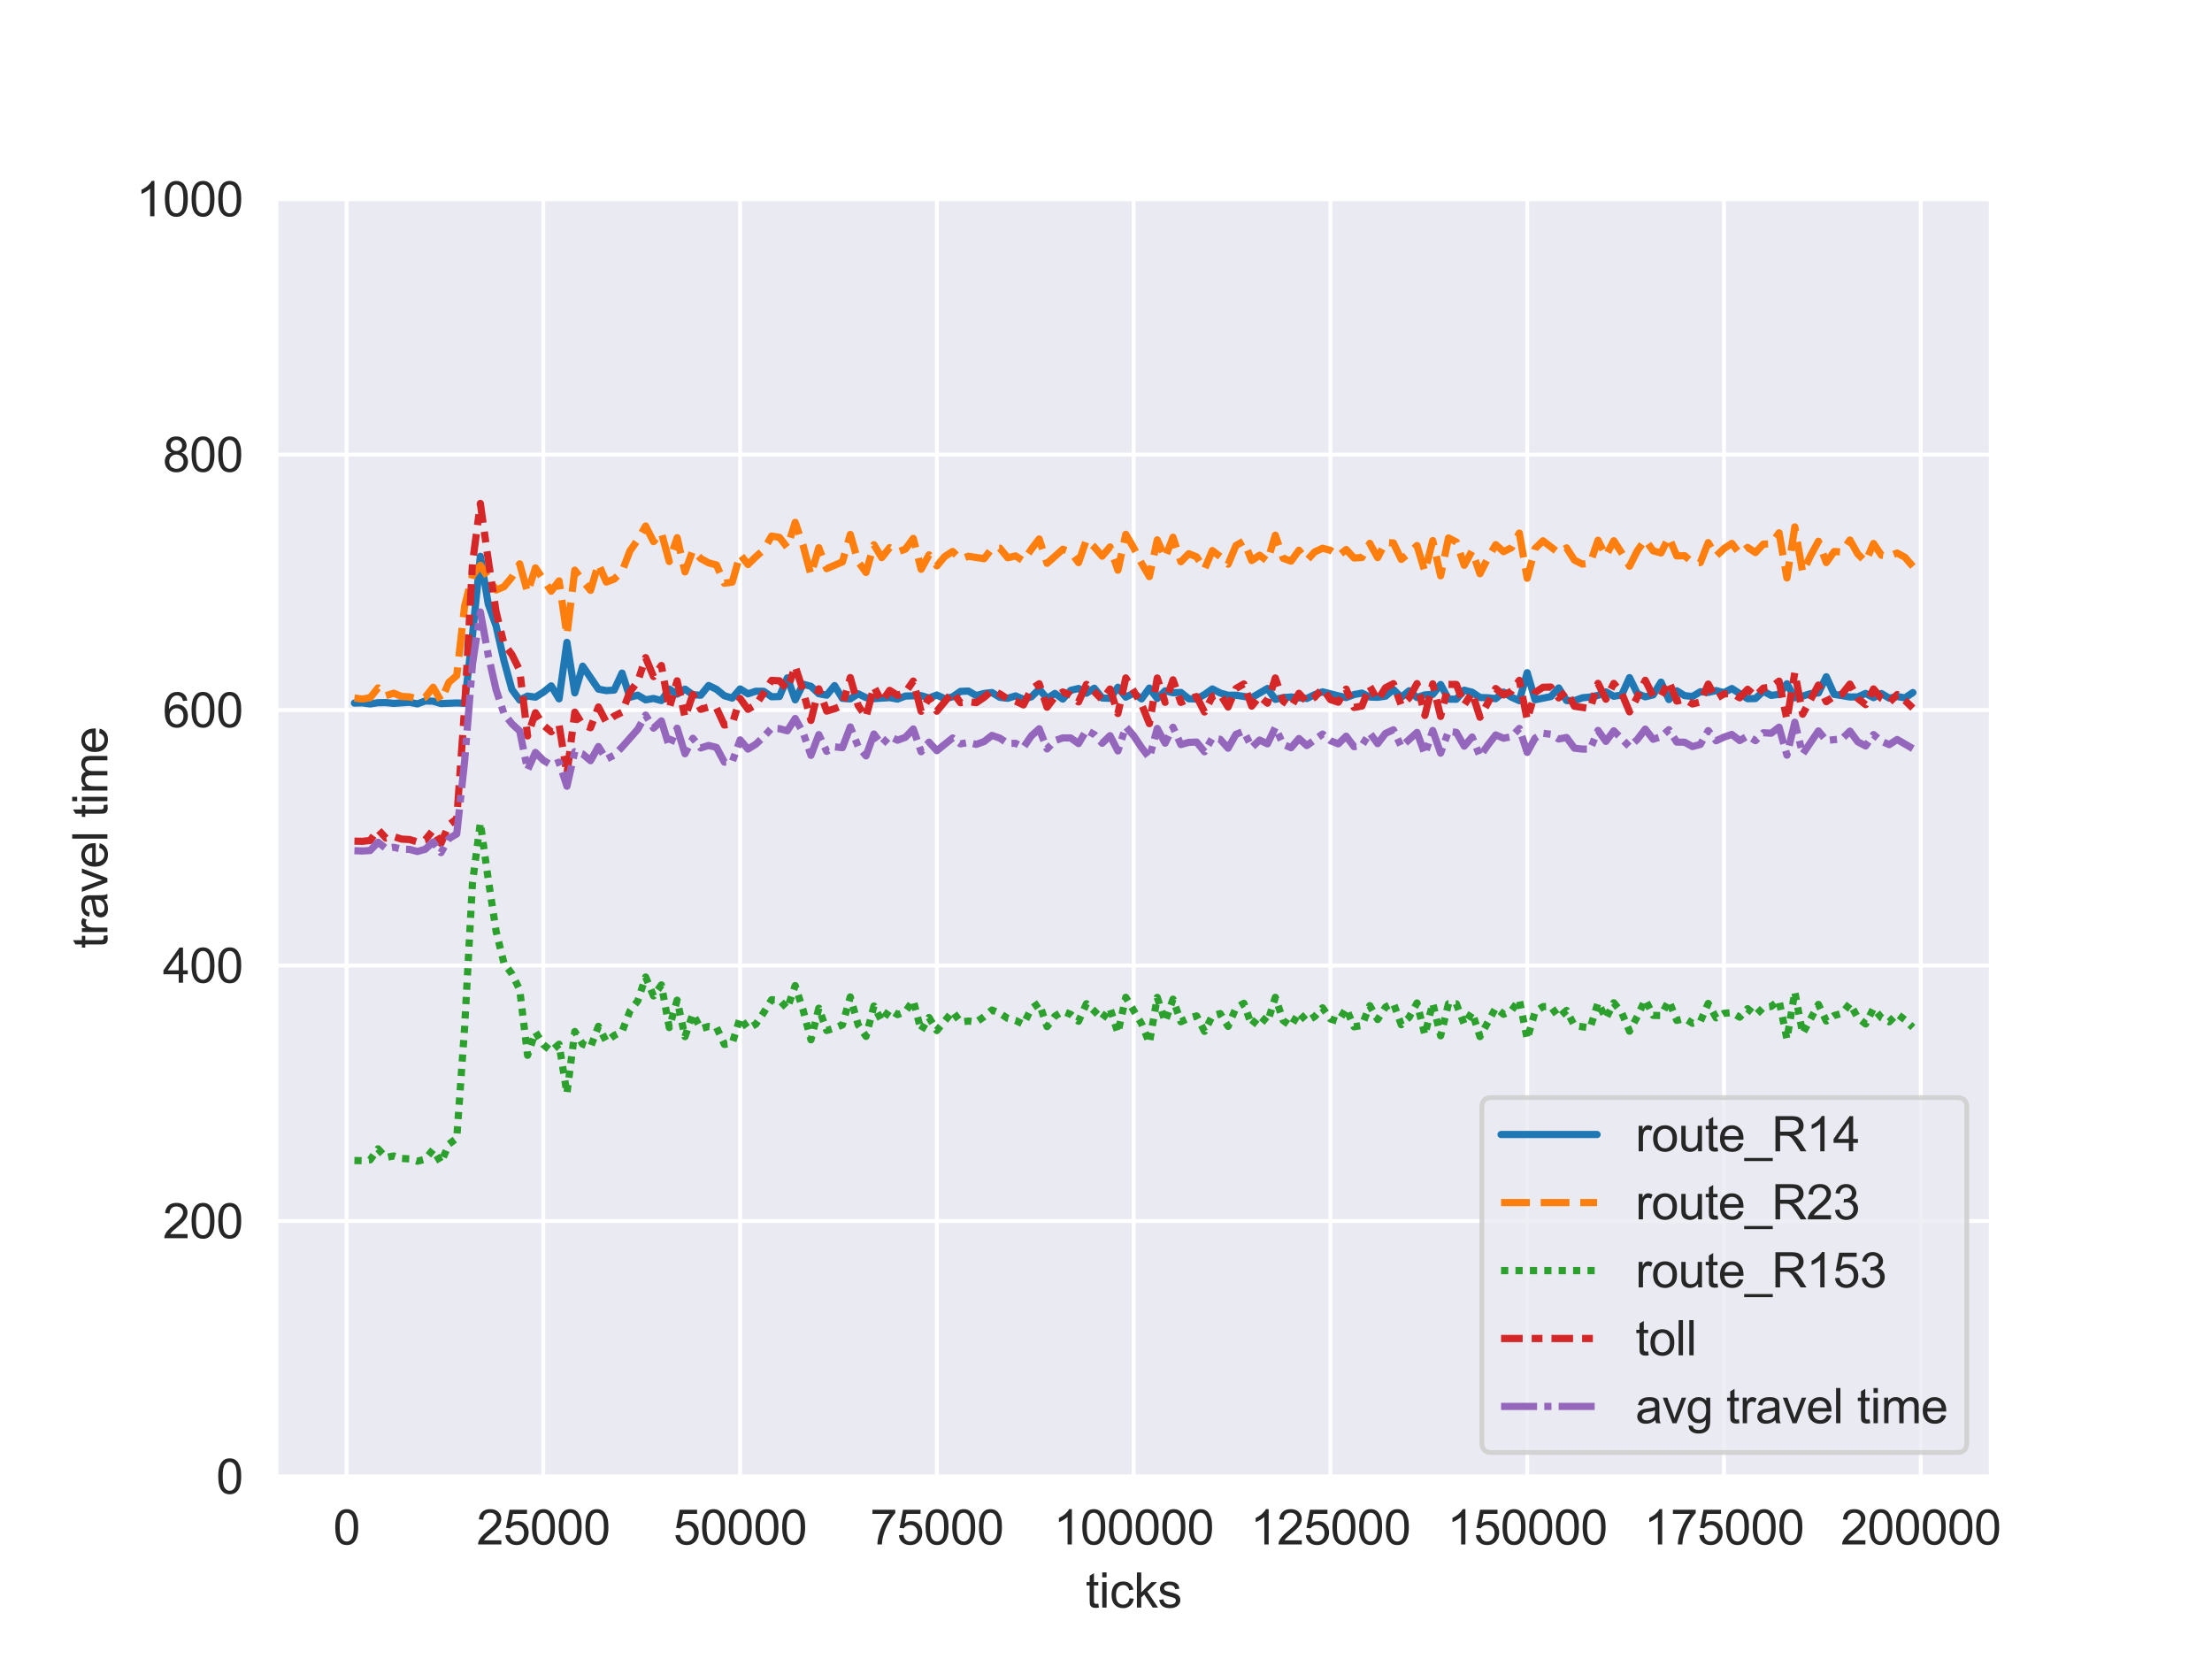 <?xml version="1.0" encoding="utf-8" standalone="no"?>
<!DOCTYPE svg PUBLIC "-//W3C//DTD SVG 1.1//EN"
  "http://www.w3.org/Graphics/SVG/1.1/DTD/svg11.dtd">
<svg xmlns:xlink="http://www.w3.org/1999/xlink" width="460.8pt" height="345.6pt" viewBox="0 0 460.8 345.6" xmlns="http://www.w3.org/2000/svg" version="1.1">
 <defs>
  <style type="text/css">*{stroke-linejoin: round; stroke-linecap: butt}</style>
 </defs>
 <g id="figure_1">
  <g id="patch_1">
   <path d="M 0 345.6 
L 460.8 345.6 
L 460.8 0 
L 0 0 
z
" style="fill: #ffffff"/>
  </g>
  <g id="axes_1">
   <g id="patch_2">
    <path d="M 57.6 307.584 
L 414.72 307.584 
L 414.72 41.472 
L 57.6 41.472 
z
" style="fill: #eaeaf2"/>
   </g>
   <g id="matplotlib.axis_1">
    <g id="xtick_1">
     <g id="line2d_1">
      <path d="M 72.193 307.584 
L 72.193 41.472 
" clip-path="url(#pc4b2de4678)" style="fill: none; stroke: #ffffff; stroke-width: 0.8; stroke-linecap: round"/>
     </g>
     <g id="text_1">
      <!-- 0 -->
      <g style="fill: #262626" transform="translate(69.413 321.742) scale(0.1 -0.1)">
       <defs>
        <path id="ArialMT-30" d="M 266 2259 
Q 266 3072 433 3567 
Q 600 4063 929 4331 
Q 1259 4600 1759 4600 
Q 2128 4600 2406 4451 
Q 2684 4303 2865 4023 
Q 3047 3744 3150 3342 
Q 3253 2941 3253 2259 
Q 3253 1453 3087 958 
Q 2922 463 2592 192 
Q 2263 -78 1759 -78 
Q 1097 -78 719 397 
Q 266 969 266 2259 
z
M 844 2259 
Q 844 1131 1108 757 
Q 1372 384 1759 384 
Q 2147 384 2411 759 
Q 2675 1134 2675 2259 
Q 2675 3391 2411 3762 
Q 2147 4134 1753 4134 
Q 1366 4134 1134 3806 
Q 844 3388 844 2259 
z
" transform="scale(0.016)"/>
       </defs>
       <use xlink:href="#ArialMT-30"/>
      </g>
     </g>
    </g>
    <g id="xtick_2">
     <g id="line2d_2">
      <path d="M 113.185 307.584 
L 113.185 41.472 
" clip-path="url(#pc4b2de4678)" style="fill: none; stroke: #ffffff; stroke-width: 0.8; stroke-linecap: round"/>
     </g>
     <g id="text_2">
      <!-- 25000 -->
      <g style="fill: #262626" transform="translate(99.282 321.742) scale(0.1 -0.1)">
       <defs>
        <path id="ArialMT-32" d="M 3222 541 
L 3222 0 
L 194 0 
Q 188 203 259 391 
Q 375 700 629 1000 
Q 884 1300 1366 1694 
Q 2113 2306 2375 2664 
Q 2638 3022 2638 3341 
Q 2638 3675 2398 3904 
Q 2159 4134 1775 4134 
Q 1369 4134 1125 3890 
Q 881 3647 878 3216 
L 300 3275 
Q 359 3922 746 4261 
Q 1134 4600 1788 4600 
Q 2447 4600 2831 4234 
Q 3216 3869 3216 3328 
Q 3216 3053 3103 2787 
Q 2991 2522 2730 2228 
Q 2469 1934 1863 1422 
Q 1356 997 1212 845 
Q 1069 694 975 541 
L 3222 541 
z
" transform="scale(0.016)"/>
        <path id="ArialMT-35" d="M 266 1200 
L 856 1250 
Q 922 819 1161 601 
Q 1400 384 1738 384 
Q 2144 384 2425 690 
Q 2706 997 2706 1503 
Q 2706 1984 2436 2262 
Q 2166 2541 1728 2541 
Q 1456 2541 1237 2417 
Q 1019 2294 894 2097 
L 366 2166 
L 809 4519 
L 3088 4519 
L 3088 3981 
L 1259 3981 
L 1013 2750 
Q 1425 3038 1878 3038 
Q 2478 3038 2890 2622 
Q 3303 2206 3303 1553 
Q 3303 931 2941 478 
Q 2500 -78 1738 -78 
Q 1113 -78 717 272 
Q 322 622 266 1200 
z
" transform="scale(0.016)"/>
       </defs>
       <use xlink:href="#ArialMT-32"/>
       <use xlink:href="#ArialMT-35" x="55.615"/>
       <use xlink:href="#ArialMT-30" x="111.23"/>
       <use xlink:href="#ArialMT-30" x="166.846"/>
       <use xlink:href="#ArialMT-30" x="222.461"/>
      </g>
     </g>
    </g>
    <g id="xtick_3">
     <g id="line2d_3">
      <path d="M 154.177 307.584 
L 154.177 41.472 
" clip-path="url(#pc4b2de4678)" style="fill: none; stroke: #ffffff; stroke-width: 0.8; stroke-linecap: round"/>
     </g>
     <g id="text_3">
      <!-- 50000 -->
      <g style="fill: #262626" transform="translate(140.274 321.742) scale(0.1 -0.1)">
       <use xlink:href="#ArialMT-35"/>
       <use xlink:href="#ArialMT-30" x="55.615"/>
       <use xlink:href="#ArialMT-30" x="111.23"/>
       <use xlink:href="#ArialMT-30" x="166.846"/>
       <use xlink:href="#ArialMT-30" x="222.461"/>
      </g>
     </g>
    </g>
    <g id="xtick_4">
     <g id="line2d_4">
      <path d="M 195.168 307.584 
L 195.168 41.472 
" clip-path="url(#pc4b2de4678)" style="fill: none; stroke: #ffffff; stroke-width: 0.8; stroke-linecap: round"/>
     </g>
     <g id="text_4">
      <!-- 75000 -->
      <g style="fill: #262626" transform="translate(181.266 321.742) scale(0.1 -0.1)">
       <defs>
        <path id="ArialMT-37" d="M 303 3981 
L 303 4522 
L 3269 4522 
L 3269 4084 
Q 2831 3619 2401 2847 
Q 1972 2075 1738 1259 
Q 1569 684 1522 0 
L 944 0 
Q 953 541 1156 1306 
Q 1359 2072 1739 2783 
Q 2119 3494 2547 3981 
L 303 3981 
z
" transform="scale(0.016)"/>
       </defs>
       <use xlink:href="#ArialMT-37"/>
       <use xlink:href="#ArialMT-35" x="55.615"/>
       <use xlink:href="#ArialMT-30" x="111.23"/>
       <use xlink:href="#ArialMT-30" x="166.846"/>
       <use xlink:href="#ArialMT-30" x="222.461"/>
      </g>
     </g>
    </g>
    <g id="xtick_5">
     <g id="line2d_5">
      <path d="M 236.16 307.584 
L 236.16 41.472 
" clip-path="url(#pc4b2de4678)" style="fill: none; stroke: #ffffff; stroke-width: 0.8; stroke-linecap: round"/>
     </g>
     <g id="text_5">
      <!-- 100000 -->
      <g style="fill: #262626" transform="translate(219.477 321.742) scale(0.1 -0.1)">
       <defs>
        <path id="ArialMT-31" d="M 2384 0 
L 1822 0 
L 1822 3584 
Q 1619 3391 1289 3197 
Q 959 3003 697 2906 
L 697 3450 
Q 1169 3672 1522 3987 
Q 1875 4303 2022 4600 
L 2384 4600 
L 2384 0 
z
" transform="scale(0.016)"/>
       </defs>
       <use xlink:href="#ArialMT-31"/>
       <use xlink:href="#ArialMT-30" x="55.615"/>
       <use xlink:href="#ArialMT-30" x="111.23"/>
       <use xlink:href="#ArialMT-30" x="166.846"/>
       <use xlink:href="#ArialMT-30" x="222.461"/>
       <use xlink:href="#ArialMT-30" x="278.076"/>
      </g>
     </g>
    </g>
    <g id="xtick_6">
     <g id="line2d_6">
      <path d="M 277.152 307.584 
L 277.152 41.472 
" clip-path="url(#pc4b2de4678)" style="fill: none; stroke: #ffffff; stroke-width: 0.8; stroke-linecap: round"/>
     </g>
     <g id="text_6">
      <!-- 125000 -->
      <g style="fill: #262626" transform="translate(260.469 321.742) scale(0.1 -0.1)">
       <use xlink:href="#ArialMT-31"/>
       <use xlink:href="#ArialMT-32" x="55.615"/>
       <use xlink:href="#ArialMT-35" x="111.23"/>
       <use xlink:href="#ArialMT-30" x="166.846"/>
       <use xlink:href="#ArialMT-30" x="222.461"/>
       <use xlink:href="#ArialMT-30" x="278.076"/>
      </g>
     </g>
    </g>
    <g id="xtick_7">
     <g id="line2d_7">
      <path d="M 318.143 307.584 
L 318.143 41.472 
" clip-path="url(#pc4b2de4678)" style="fill: none; stroke: #ffffff; stroke-width: 0.8; stroke-linecap: round"/>
     </g>
     <g id="text_7">
      <!-- 150000 -->
      <g style="fill: #262626" transform="translate(301.461 321.742) scale(0.1 -0.1)">
       <use xlink:href="#ArialMT-31"/>
       <use xlink:href="#ArialMT-35" x="55.615"/>
       <use xlink:href="#ArialMT-30" x="111.23"/>
       <use xlink:href="#ArialMT-30" x="166.846"/>
       <use xlink:href="#ArialMT-30" x="222.461"/>
       <use xlink:href="#ArialMT-30" x="278.076"/>
      </g>
     </g>
    </g>
    <g id="xtick_8">
     <g id="line2d_8">
      <path d="M 359.135 307.584 
L 359.135 41.472 
" clip-path="url(#pc4b2de4678)" style="fill: none; stroke: #ffffff; stroke-width: 0.8; stroke-linecap: round"/>
     </g>
     <g id="text_8">
      <!-- 175000 -->
      <g style="fill: #262626" transform="translate(342.452 321.742) scale(0.1 -0.1)">
       <use xlink:href="#ArialMT-31"/>
       <use xlink:href="#ArialMT-37" x="55.615"/>
       <use xlink:href="#ArialMT-35" x="111.23"/>
       <use xlink:href="#ArialMT-30" x="166.846"/>
       <use xlink:href="#ArialMT-30" x="222.461"/>
       <use xlink:href="#ArialMT-30" x="278.076"/>
      </g>
     </g>
    </g>
    <g id="xtick_9">
     <g id="line2d_9">
      <path d="M 400.127 307.584 
L 400.127 41.472 
" clip-path="url(#pc4b2de4678)" style="fill: none; stroke: #ffffff; stroke-width: 0.8; stroke-linecap: round"/>
     </g>
     <g id="text_9">
      <!-- 200000 -->
      <g style="fill: #262626" transform="translate(383.444 321.742) scale(0.1 -0.1)">
       <use xlink:href="#ArialMT-32"/>
       <use xlink:href="#ArialMT-30" x="55.615"/>
       <use xlink:href="#ArialMT-30" x="111.23"/>
       <use xlink:href="#ArialMT-30" x="166.846"/>
       <use xlink:href="#ArialMT-30" x="222.461"/>
       <use xlink:href="#ArialMT-30" x="278.076"/>
      </g>
     </g>
    </g>
    <g id="text_10">
     <!-- ticks -->
     <g style="fill: #262626" transform="translate(226.16 334.887) scale(0.1 -0.1)">
      <defs>
       <path id="ArialMT-74" d="M 1650 503 
L 1731 6 
Q 1494 -44 1306 -44 
Q 1000 -44 831 53 
Q 663 150 594 308 
Q 525 466 525 972 
L 525 2881 
L 113 2881 
L 113 3319 
L 525 3319 
L 525 4141 
L 1084 4478 
L 1084 3319 
L 1650 3319 
L 1650 2881 
L 1084 2881 
L 1084 941 
Q 1084 700 1114 631 
Q 1144 563 1211 522 
Q 1278 481 1403 481 
Q 1497 481 1650 503 
z
" transform="scale(0.016)"/>
       <path id="ArialMT-69" d="M 425 3934 
L 425 4581 
L 988 4581 
L 988 3934 
L 425 3934 
z
M 425 0 
L 425 3319 
L 988 3319 
L 988 0 
L 425 0 
z
" transform="scale(0.016)"/>
       <path id="ArialMT-63" d="M 2588 1216 
L 3141 1144 
Q 3050 572 2676 248 
Q 2303 -75 1759 -75 
Q 1078 -75 664 370 
Q 250 816 250 1647 
Q 250 2184 428 2587 
Q 606 2991 970 3192 
Q 1334 3394 1763 3394 
Q 2303 3394 2647 3120 
Q 2991 2847 3088 2344 
L 2541 2259 
Q 2463 2594 2264 2762 
Q 2066 2931 1784 2931 
Q 1359 2931 1093 2626 
Q 828 2322 828 1663 
Q 828 994 1084 691 
Q 1341 388 1753 388 
Q 2084 388 2306 591 
Q 2528 794 2588 1216 
z
" transform="scale(0.016)"/>
       <path id="ArialMT-6b" d="M 425 0 
L 425 4581 
L 988 4581 
L 988 1969 
L 2319 3319 
L 3047 3319 
L 1778 2088 
L 3175 0 
L 2481 0 
L 1384 1697 
L 988 1316 
L 988 0 
L 425 0 
z
" transform="scale(0.016)"/>
       <path id="ArialMT-73" d="M 197 991 
L 753 1078 
Q 800 744 1014 566 
Q 1228 388 1613 388 
Q 2000 388 2187 545 
Q 2375 703 2375 916 
Q 2375 1106 2209 1216 
Q 2094 1291 1634 1406 
Q 1016 1563 777 1677 
Q 538 1791 414 1992 
Q 291 2194 291 2438 
Q 291 2659 392 2848 
Q 494 3038 669 3163 
Q 800 3259 1026 3326 
Q 1253 3394 1513 3394 
Q 1903 3394 2198 3281 
Q 2494 3169 2634 2976 
Q 2775 2784 2828 2463 
L 2278 2388 
Q 2241 2644 2061 2787 
Q 1881 2931 1553 2931 
Q 1166 2931 1000 2803 
Q 834 2675 834 2503 
Q 834 2394 903 2306 
Q 972 2216 1119 2156 
Q 1203 2125 1616 2013 
Q 2213 1853 2448 1751 
Q 2684 1650 2818 1456 
Q 2953 1263 2953 975 
Q 2953 694 2789 445 
Q 2625 197 2315 61 
Q 2006 -75 1616 -75 
Q 969 -75 630 194 
Q 291 463 197 991 
z
" transform="scale(0.016)"/>
      </defs>
      <use xlink:href="#ArialMT-74"/>
      <use xlink:href="#ArialMT-69" x="27.783"/>
      <use xlink:href="#ArialMT-63" x="50"/>
      <use xlink:href="#ArialMT-6b" x="100"/>
      <use xlink:href="#ArialMT-73" x="150"/>
     </g>
    </g>
   </g>
   <g id="matplotlib.axis_2">
    <g id="ytick_1">
     <g id="line2d_10">
      <path d="M 57.6 307.584 
L 414.72 307.584 
" clip-path="url(#pc4b2de4678)" style="fill: none; stroke: #ffffff; stroke-width: 0.8; stroke-linecap: round"/>
     </g>
     <g id="text_11">
      <!-- 0 -->
      <g style="fill: #262626" transform="translate(45.039 311.163) scale(0.1 -0.1)">
       <use xlink:href="#ArialMT-30"/>
      </g>
     </g>
    </g>
    <g id="ytick_2">
     <g id="line2d_11">
      <path d="M 57.6 254.362 
L 414.72 254.362 
" clip-path="url(#pc4b2de4678)" style="fill: none; stroke: #ffffff; stroke-width: 0.8; stroke-linecap: round"/>
     </g>
     <g id="text_12">
      <!-- 200 -->
      <g style="fill: #262626" transform="translate(33.917 257.941) scale(0.1 -0.1)">
       <use xlink:href="#ArialMT-32"/>
       <use xlink:href="#ArialMT-30" x="55.615"/>
       <use xlink:href="#ArialMT-30" x="111.23"/>
      </g>
     </g>
    </g>
    <g id="ytick_3">
     <g id="line2d_12">
      <path d="M 57.6 201.139 
L 414.72 201.139 
" clip-path="url(#pc4b2de4678)" style="fill: none; stroke: #ffffff; stroke-width: 0.8; stroke-linecap: round"/>
     </g>
     <g id="text_13">
      <!-- 400 -->
      <g style="fill: #262626" transform="translate(33.917 204.718) scale(0.1 -0.1)">
       <defs>
        <path id="ArialMT-34" d="M 2069 0 
L 2069 1097 
L 81 1097 
L 81 1613 
L 2172 4581 
L 2631 4581 
L 2631 1613 
L 3250 1613 
L 3250 1097 
L 2631 1097 
L 2631 0 
L 2069 0 
z
M 2069 1613 
L 2069 3678 
L 634 1613 
L 2069 1613 
z
" transform="scale(0.016)"/>
       </defs>
       <use xlink:href="#ArialMT-34"/>
       <use xlink:href="#ArialMT-30" x="55.615"/>
       <use xlink:href="#ArialMT-30" x="111.23"/>
      </g>
     </g>
    </g>
    <g id="ytick_4">
     <g id="line2d_13">
      <path d="M 57.6 147.917 
L 414.72 147.917 
" clip-path="url(#pc4b2de4678)" style="fill: none; stroke: #ffffff; stroke-width: 0.8; stroke-linecap: round"/>
     </g>
     <g id="text_14">
      <!-- 600 -->
      <g style="fill: #262626" transform="translate(33.917 151.496) scale(0.1 -0.1)">
       <defs>
        <path id="ArialMT-36" d="M 3184 3459 
L 2625 3416 
Q 2550 3747 2413 3897 
Q 2184 4138 1850 4138 
Q 1581 4138 1378 3988 
Q 1113 3794 959 3422 
Q 806 3050 800 2363 
Q 1003 2672 1297 2822 
Q 1591 2972 1913 2972 
Q 2475 2972 2870 2558 
Q 3266 2144 3266 1488 
Q 3266 1056 3080 686 
Q 2894 316 2569 119 
Q 2244 -78 1831 -78 
Q 1128 -78 684 439 
Q 241 956 241 2144 
Q 241 3472 731 4075 
Q 1159 4600 1884 4600 
Q 2425 4600 2770 4297 
Q 3116 3994 3184 3459 
z
M 888 1484 
Q 888 1194 1011 928 
Q 1134 663 1356 523 
Q 1578 384 1822 384 
Q 2178 384 2434 671 
Q 2691 959 2691 1453 
Q 2691 1928 2437 2201 
Q 2184 2475 1800 2475 
Q 1419 2475 1153 2201 
Q 888 1928 888 1484 
z
" transform="scale(0.016)"/>
       </defs>
       <use xlink:href="#ArialMT-36"/>
       <use xlink:href="#ArialMT-30" x="55.615"/>
       <use xlink:href="#ArialMT-30" x="111.23"/>
      </g>
     </g>
    </g>
    <g id="ytick_5">
     <g id="line2d_14">
      <path d="M 57.6 94.694 
L 414.72 94.694 
" clip-path="url(#pc4b2de4678)" style="fill: none; stroke: #ffffff; stroke-width: 0.8; stroke-linecap: round"/>
     </g>
     <g id="text_15">
      <!-- 800 -->
      <g style="fill: #262626" transform="translate(33.917 98.273) scale(0.1 -0.1)">
       <defs>
        <path id="ArialMT-38" d="M 1131 2484 
Q 781 2613 612 2850 
Q 444 3088 444 3419 
Q 444 3919 803 4259 
Q 1163 4600 1759 4600 
Q 2359 4600 2725 4251 
Q 3091 3903 3091 3403 
Q 3091 3084 2923 2848 
Q 2756 2613 2416 2484 
Q 2838 2347 3058 2040 
Q 3278 1734 3278 1309 
Q 3278 722 2862 322 
Q 2447 -78 1769 -78 
Q 1091 -78 675 323 
Q 259 725 259 1325 
Q 259 1772 486 2073 
Q 713 2375 1131 2484 
z
M 1019 3438 
Q 1019 3113 1228 2906 
Q 1438 2700 1772 2700 
Q 2097 2700 2305 2904 
Q 2513 3109 2513 3406 
Q 2513 3716 2298 3927 
Q 2084 4138 1766 4138 
Q 1444 4138 1231 3931 
Q 1019 3725 1019 3438 
z
M 838 1322 
Q 838 1081 952 856 
Q 1066 631 1291 507 
Q 1516 384 1775 384 
Q 2178 384 2440 643 
Q 2703 903 2703 1303 
Q 2703 1709 2433 1975 
Q 2163 2241 1756 2241 
Q 1359 2241 1098 1978 
Q 838 1716 838 1322 
z
" transform="scale(0.016)"/>
       </defs>
       <use xlink:href="#ArialMT-38"/>
       <use xlink:href="#ArialMT-30" x="55.615"/>
       <use xlink:href="#ArialMT-30" x="111.23"/>
      </g>
     </g>
    </g>
    <g id="ytick_6">
     <g id="line2d_15">
      <path d="M 57.6 41.472 
L 414.72 41.472 
" clip-path="url(#pc4b2de4678)" style="fill: none; stroke: #ffffff; stroke-width: 0.8; stroke-linecap: round"/>
     </g>
     <g id="text_16">
      <!-- 1000 -->
      <g style="fill: #262626" transform="translate(28.356 45.051) scale(0.1 -0.1)">
       <use xlink:href="#ArialMT-31"/>
       <use xlink:href="#ArialMT-30" x="55.615"/>
       <use xlink:href="#ArialMT-30" x="111.23"/>
       <use xlink:href="#ArialMT-30" x="166.846"/>
      </g>
     </g>
    </g>
    <g id="text_17">
     <!-- travel time -->
     <g style="fill: #262626" transform="translate(22.369 197.588) rotate(-90) scale(0.1 -0.1)">
      <defs>
       <path id="ArialMT-72" d="M 416 0 
L 416 3319 
L 922 3319 
L 922 2816 
Q 1116 3169 1280 3281 
Q 1444 3394 1641 3394 
Q 1925 3394 2219 3213 
L 2025 2691 
Q 1819 2813 1613 2813 
Q 1428 2813 1281 2702 
Q 1134 2591 1072 2394 
Q 978 2094 978 1738 
L 978 0 
L 416 0 
z
" transform="scale(0.016)"/>
       <path id="ArialMT-61" d="M 2588 409 
Q 2275 144 1986 34 
Q 1697 -75 1366 -75 
Q 819 -75 525 192 
Q 231 459 231 875 
Q 231 1119 342 1320 
Q 453 1522 633 1644 
Q 813 1766 1038 1828 
Q 1203 1872 1538 1913 
Q 2219 1994 2541 2106 
Q 2544 2222 2544 2253 
Q 2544 2597 2384 2738 
Q 2169 2928 1744 2928 
Q 1347 2928 1158 2789 
Q 969 2650 878 2297 
L 328 2372 
Q 403 2725 575 2942 
Q 747 3159 1072 3276 
Q 1397 3394 1825 3394 
Q 2250 3394 2515 3294 
Q 2781 3194 2906 3042 
Q 3031 2891 3081 2659 
Q 3109 2516 3109 2141 
L 3109 1391 
Q 3109 606 3145 398 
Q 3181 191 3288 0 
L 2700 0 
Q 2613 175 2588 409 
z
M 2541 1666 
Q 2234 1541 1622 1453 
Q 1275 1403 1131 1340 
Q 988 1278 909 1158 
Q 831 1038 831 891 
Q 831 666 1001 516 
Q 1172 366 1500 366 
Q 1825 366 2078 508 
Q 2331 650 2450 897 
Q 2541 1088 2541 1459 
L 2541 1666 
z
" transform="scale(0.016)"/>
       <path id="ArialMT-76" d="M 1344 0 
L 81 3319 
L 675 3319 
L 1388 1331 
Q 1503 1009 1600 663 
Q 1675 925 1809 1294 
L 2547 3319 
L 3125 3319 
L 1869 0 
L 1344 0 
z
" transform="scale(0.016)"/>
       <path id="ArialMT-65" d="M 2694 1069 
L 3275 997 
Q 3138 488 2766 206 
Q 2394 -75 1816 -75 
Q 1088 -75 661 373 
Q 234 822 234 1631 
Q 234 2469 665 2931 
Q 1097 3394 1784 3394 
Q 2450 3394 2872 2941 
Q 3294 2488 3294 1666 
Q 3294 1616 3291 1516 
L 816 1516 
Q 847 969 1125 678 
Q 1403 388 1819 388 
Q 2128 388 2347 550 
Q 2566 713 2694 1069 
z
M 847 1978 
L 2700 1978 
Q 2663 2397 2488 2606 
Q 2219 2931 1791 2931 
Q 1403 2931 1139 2672 
Q 875 2413 847 1978 
z
" transform="scale(0.016)"/>
       <path id="ArialMT-6c" d="M 409 0 
L 409 4581 
L 972 4581 
L 972 0 
L 409 0 
z
" transform="scale(0.016)"/>
       <path id="ArialMT-20" transform="scale(0.016)"/>
       <path id="ArialMT-6d" d="M 422 0 
L 422 3319 
L 925 3319 
L 925 2853 
Q 1081 3097 1340 3245 
Q 1600 3394 1931 3394 
Q 2300 3394 2536 3241 
Q 2772 3088 2869 2813 
Q 3263 3394 3894 3394 
Q 4388 3394 4653 3120 
Q 4919 2847 4919 2278 
L 4919 0 
L 4359 0 
L 4359 2091 
Q 4359 2428 4304 2576 
Q 4250 2725 4106 2815 
Q 3963 2906 3769 2906 
Q 3419 2906 3187 2673 
Q 2956 2441 2956 1928 
L 2956 0 
L 2394 0 
L 2394 2156 
Q 2394 2531 2256 2718 
Q 2119 2906 1806 2906 
Q 1569 2906 1367 2781 
Q 1166 2656 1075 2415 
Q 984 2175 984 1722 
L 984 0 
L 422 0 
z
" transform="scale(0.016)"/>
      </defs>
      <use xlink:href="#ArialMT-74"/>
      <use xlink:href="#ArialMT-72" x="27.783"/>
      <use xlink:href="#ArialMT-61" x="61.084"/>
      <use xlink:href="#ArialMT-76" x="116.699"/>
      <use xlink:href="#ArialMT-65" x="166.699"/>
      <use xlink:href="#ArialMT-6c" x="222.314"/>
      <use xlink:href="#ArialMT-20" x="244.531"/>
      <use xlink:href="#ArialMT-74" x="272.314"/>
      <use xlink:href="#ArialMT-69" x="300.098"/>
      <use xlink:href="#ArialMT-6d" x="322.314"/>
      <use xlink:href="#ArialMT-65" x="405.615"/>
     </g>
    </g>
   </g>
   <g id="PolyCollection_1"/>
   <g id="PolyCollection_2"/>
   <g id="PolyCollection_3"/>
   <g id="PolyCollection_4"/>
   <g id="PolyCollection_5"/>
   <g id="line2d_16">
    <path d="M 73.833 146.465 
L 75.472 146.422 
L 77.112 146.641 
L 78.752 146.39 
L 80.391 146.366 
L 82.031 146.527 
L 85.31 146.298 
L 86.95 146.632 
L 88.59 146.022 
L 90.229 146.074 
L 91.869 146.568 
L 95.148 146.439 
L 96.788 146.516 
L 98.428 132.305 
L 100.067 115.889 
L 101.707 125.795 
L 103.347 130.402 
L 104.986 137.624 
L 106.626 143.618 
L 108.266 145.838 
L 109.905 145.001 
L 111.545 145.225 
L 113.185 144.212 
L 114.824 142.877 
L 116.464 145.58 
L 118.104 133.815 
L 119.743 144.34 
L 121.383 138.779 
L 124.662 143.559 
L 126.302 143.868 
L 127.942 143.754 
L 129.581 140.213 
L 131.221 145.255 
L 132.861 144.818 
L 134.5 145.79 
L 136.14 145.501 
L 137.78 145.938 
L 139.42 143.554 
L 141.059 144.6 
L 142.699 143.556 
L 144.339 144.74 
L 145.978 144.826 
L 147.618 142.797 
L 149.258 143.594 
L 150.897 144.937 
L 152.537 145.425 
L 154.177 143.513 
L 155.816 144.532 
L 157.456 143.995 
L 159.096 144.016 
L 160.735 145.147 
L 162.375 145.099 
L 164.015 141.211 
L 165.654 145.793 
L 167.294 142.532 
L 168.934 142.966 
L 170.573 144.518 
L 172.213 144.822 
L 173.853 142.824 
L 175.492 145.488 
L 177.132 145.582 
L 178.772 144.53 
L 180.411 145.336 
L 182.051 145.537 
L 185.33 145.326 
L 186.97 145.627 
L 188.61 145.004 
L 191.889 144.906 
L 193.529 145.412 
L 195.168 144.789 
L 196.808 145.559 
L 198.448 145.165 
L 200.087 144.028 
L 201.727 143.959 
L 203.367 144.9 
L 205.006 144.459 
L 206.646 144.268 
L 208.286 145.274 
L 209.925 145.467 
L 211.565 144.965 
L 213.205 145.666 
L 214.844 145.164 
L 216.484 143.584 
L 218.124 145.513 
L 219.763 144.452 
L 221.403 145.631 
L 223.043 143.809 
L 224.682 143.427 
L 226.322 144.407 
L 227.962 143.373 
L 229.601 145.404 
L 231.241 145.471 
L 232.881 143.165 
L 234.52 145.222 
L 236.16 144.418 
L 237.8 145.591 
L 239.439 143.34 
L 241.079 145.508 
L 242.719 143.912 
L 244.358 144.313 
L 245.998 144.249 
L 247.638 145.565 
L 249.277 145.611 
L 250.917 144.691 
L 252.557 143.524 
L 254.196 144.366 
L 255.836 144.836 
L 257.476 144.827 
L 260.755 145.343 
L 264.034 143.427 
L 265.674 145.688 
L 267.314 145.325 
L 268.953 145.195 
L 272.233 145.51 
L 273.872 144.709 
L 275.512 144.12 
L 278.791 144.952 
L 280.431 145.319 
L 282.071 144.693 
L 283.71 144.382 
L 285.35 145.2 
L 286.99 145.261 
L 288.629 145.026 
L 290.269 143.65 
L 291.909 145.264 
L 293.548 143.903 
L 295.188 145.301 
L 296.828 144.756 
L 298.467 144.642 
L 300.107 142.595 
L 301.747 145.64 
L 303.386 145.66 
L 305.026 143.782 
L 306.666 144.204 
L 308.305 145.3 
L 309.945 145.356 
L 311.585 145.546 
L 313.224 144.177 
L 314.864 145.24 
L 316.504 145.959 
L 318.143 140.132 
L 319.783 145.769 
L 323.062 145.113 
L 324.702 143.313 
L 326.342 145.937 
L 327.981 145.968 
L 329.621 145.366 
L 331.261 145.198 
L 332.9 144.86 
L 334.54 144.135 
L 336.18 145.047 
L 337.82 144.786 
L 339.459 141.166 
L 341.099 144.497 
L 342.739 145.163 
L 344.378 144.759 
L 346.018 142.102 
L 347.658 145.729 
L 349.297 143.907 
L 350.937 144.916 
L 352.577 145.085 
L 354.216 144.102 
L 355.856 144.238 
L 357.496 143.864 
L 359.135 144.296 
L 360.775 143.431 
L 364.054 145.548 
L 365.694 145.52 
L 367.334 144.006 
L 368.973 144.865 
L 370.613 144.651 
L 372.253 142.441 
L 373.892 145.354 
L 375.532 145.011 
L 377.172 144.504 
L 378.811 144.36 
L 380.451 140.979 
L 382.091 144.648 
L 385.37 145.193 
L 387.01 145.182 
L 388.649 144.454 
L 390.289 145.33 
L 391.929 144.474 
L 393.568 145.449 
L 395.208 145.094 
L 396.848 145.383 
L 398.487 144.274 
L 398.487 144.274 
" clip-path="url(#pc4b2de4678)" style="fill: none; stroke: #1f77b4; stroke-width: 1.5; stroke-linecap: round"/>
   </g>
   <g id="line2d_17">
    <path d="M 73.833 145.399 
L 75.472 145.626 
L 77.112 145.341 
L 78.752 143.298 
L 80.391 144.918 
L 82.031 144.404 
L 83.671 145.088 
L 85.31 145.164 
L 86.95 145.613 
L 88.59 145.234 
L 90.229 143.162 
L 91.869 145.995 
L 93.509 142.141 
L 95.148 140.732 
L 96.788 126.257 
L 98.428 119.879 
L 100.067 117.769 
L 103.347 122.917 
L 104.986 122.228 
L 106.626 120.252 
L 108.266 117.461 
L 109.905 123.432 
L 111.545 118.287 
L 114.824 123.161 
L 116.464 121.006 
L 118.104 132.32 
L 119.743 118.772 
L 121.383 120.991 
L 123.023 122.986 
L 124.662 117.442 
L 126.302 121.255 
L 127.942 120.636 
L 129.581 119.056 
L 131.221 114.786 
L 132.861 112.432 
L 134.5 109.578 
L 136.14 112.829 
L 137.78 110.975 
L 139.42 116.972 
L 141.059 112.008 
L 142.699 119.138 
L 144.339 114.612 
L 145.978 116.356 
L 147.618 117.261 
L 149.258 117.68 
L 150.897 121.492 
L 152.537 121.275 
L 154.177 115.489 
L 155.816 117.597 
L 157.456 115.986 
L 159.096 114.533 
L 160.735 111.667 
L 162.375 111.946 
L 164.015 114.062 
L 165.654 108.81 
L 167.294 113.629 
L 168.934 119.763 
L 170.573 114.096 
L 172.213 118.461 
L 175.492 117.053 
L 177.132 111.335 
L 178.772 117.021 
L 180.411 119.257 
L 182.051 113.474 
L 183.691 116.164 
L 185.33 114.081 
L 186.97 114.986 
L 188.61 114.396 
L 190.249 112.157 
L 191.889 118.6 
L 193.529 115.581 
L 195.168 117.885 
L 196.808 115.931 
L 198.448 114.88 
L 200.087 116.482 
L 201.727 115.875 
L 205.006 116.385 
L 206.646 114.235 
L 208.286 114.189 
L 209.925 116.19 
L 211.565 115.801 
L 213.205 116.885 
L 214.844 114.412 
L 216.484 112.277 
L 218.124 117.354 
L 221.403 114.422 
L 223.043 114.988 
L 224.682 117.203 
L 226.322 112.439 
L 227.962 113.961 
L 229.601 115.864 
L 231.241 113.936 
L 232.881 118.783 
L 234.52 111.307 
L 236.16 114.109 
L 237.8 117.325 
L 239.439 120.116 
L 241.079 112.466 
L 242.719 116.216 
L 244.358 111.912 
L 245.998 117.022 
L 247.638 115.34 
L 249.277 115.999 
L 250.917 118.563 
L 252.557 114.696 
L 254.196 115.96 
L 255.836 117.54 
L 257.476 113.639 
L 259.115 112.708 
L 260.755 116.775 
L 262.395 115.649 
L 264.034 116.912 
L 265.674 111.489 
L 267.314 116.315 
L 268.953 116.901 
L 270.593 114.629 
L 272.233 116.765 
L 273.872 114.963 
L 275.512 114.21 
L 277.152 114.643 
L 278.791 115.8 
L 280.431 114.475 
L 282.071 116.234 
L 283.71 116.138 
L 285.35 113.187 
L 286.99 116.162 
L 288.629 112.999 
L 290.269 113.109 
L 291.909 116.536 
L 293.548 115.234 
L 295.188 113.64 
L 296.828 119.061 
L 298.467 112.616 
L 300.107 119.949 
L 301.747 112.06 
L 303.386 112.909 
L 305.026 117.764 
L 306.666 114.735 
L 308.305 119.52 
L 309.945 116.283 
L 311.585 113.46 
L 313.224 114.919 
L 314.864 114.106 
L 316.504 111.047 
L 318.143 120.458 
L 319.783 114.256 
L 321.423 112.658 
L 324.702 115.191 
L 326.342 114.126 
L 327.981 116.679 
L 329.621 117.506 
L 331.261 117.297 
L 332.9 112.543 
L 334.54 115.813 
L 336.18 112.644 
L 337.82 115.176 
L 339.459 117.959 
L 341.099 114.715 
L 342.739 112.424 
L 344.378 114.749 
L 346.018 115.191 
L 347.658 111.9 
L 349.297 115.809 
L 350.937 115.757 
L 352.577 117.201 
L 354.216 117.198 
L 355.856 113.034 
L 357.496 115.834 
L 359.135 114.273 
L 360.775 113.2 
L 362.415 115.371 
L 364.054 114.033 
L 365.694 115.113 
L 367.334 113.346 
L 368.973 113.312 
L 370.613 110.992 
L 372.253 120.401 
L 373.892 109.75 
L 375.532 119.246 
L 377.172 115.758 
L 378.811 112.754 
L 380.451 117.191 
L 382.091 114.894 
L 383.73 114.997 
L 385.37 112.489 
L 387.01 115.405 
L 388.649 117.007 
L 390.289 113.215 
L 391.929 115.656 
L 393.568 115.836 
L 395.208 115.206 
L 396.848 116.1 
L 398.487 118.013 
L 398.487 118.013 
" clip-path="url(#pc4b2de4678)" style="fill: none; stroke-dasharray: 6,2.25; stroke-dashoffset: 0; stroke: #ff7f0e; stroke-width: 1.5"/>
   </g>
   <g id="line2d_18">
    <path d="M 73.833 241.754 
L 75.472 241.794 
L 77.112 241.617 
L 78.752 239.332 
L 80.391 241.123 
L 82.031 240.814 
L 83.671 241.329 
L 85.31 241.417 
L 86.95 241.906 
L 88.59 241.47 
L 90.229 239.47 
L 91.869 242.216 
L 93.509 238.349 
L 95.148 237.112 
L 96.788 214.067 
L 98.428 183.854 
L 100.067 171.404 
L 101.707 183.153 
L 103.347 193.987 
L 104.986 200.663 
L 106.626 202.865 
L 108.266 206.164 
L 109.905 219.84 
L 111.545 214.998 
L 113.185 217.603 
L 114.824 218.969 
L 116.464 217.529 
L 118.104 227.779 
L 119.743 214.88 
L 121.383 217.518 
L 123.023 218.128 
L 124.662 213.805 
L 126.302 216.979 
L 127.942 215.702 
L 129.581 214.899 
L 131.221 210.647 
L 132.861 208.492 
L 134.5 203.523 
L 136.14 207.472 
L 137.78 205.167 
L 139.42 214.065 
L 141.059 208.352 
L 142.699 215.952 
L 144.339 211.192 
L 145.978 214.295 
L 147.618 213.83 
L 149.258 214.015 
L 150.897 217.569 
L 152.537 217.344 
L 154.177 212.02 
L 155.816 214.295 
L 157.456 213.338 
L 159.096 210.933 
L 160.735 208.261 
L 162.375 208.346 
L 164.015 210.099 
L 165.654 205.312 
L 167.294 210.392 
L 168.934 216.609 
L 170.573 210.021 
L 172.213 214.67 
L 173.853 214.17 
L 175.492 213.498 
L 177.132 207.673 
L 178.772 213.475 
L 180.411 215.901 
L 182.051 209.573 
L 183.691 212.7 
L 185.33 210.344 
L 186.97 211.368 
L 188.61 210.752 
L 190.249 208.404 
L 191.889 214.71 
L 193.529 211.968 
L 195.168 214.683 
L 198.448 210.7 
L 200.087 212.922 
L 201.727 212.697 
L 203.367 212.909 
L 205.006 211.799 
L 206.646 210.41 
L 208.286 211.074 
L 209.925 212.151 
L 211.565 212.583 
L 213.205 213.374 
L 214.844 210.094 
L 216.484 208.965 
L 218.124 213.864 
L 219.763 211.688 
L 221.403 210.681 
L 223.043 211.318 
L 224.682 212.751 
L 226.322 209.094 
L 227.962 210.617 
L 229.601 212.299 
L 231.241 210.066 
L 232.881 215.17 
L 234.52 207.753 
L 237.8 213.239 
L 239.439 217.276 
L 241.079 207.766 
L 242.719 212.838 
L 244.358 208.146 
L 245.998 212.852 
L 247.638 212.109 
L 249.277 211.631 
L 250.917 214.851 
L 252.557 211.613 
L 254.196 211.148 
L 255.836 213.81 
L 257.476 209.958 
L 259.115 209.009 
L 260.755 213.631 
L 262.395 211.603 
L 264.034 213.011 
L 265.674 207.759 
L 267.314 212.604 
L 268.953 213.747 
L 270.593 210.954 
L 272.233 212.755 
L 273.872 211.764 
L 275.512 209.945 
L 277.152 212.269 
L 278.791 212.811 
L 280.431 210.082 
L 282.071 213.899 
L 283.71 213.62 
L 285.35 209.488 
L 286.99 212.386 
L 288.629 209.797 
L 290.269 208.948 
L 291.909 213.467 
L 293.548 211.918 
L 295.188 208.933 
L 296.828 215.571 
L 298.467 208.983 
L 300.107 215.776 
L 301.747 209.104 
L 303.386 209.112 
L 305.026 213.378 
L 306.666 210.85 
L 308.305 215.944 
L 311.585 209.959 
L 313.224 211.296 
L 314.864 210.527 
L 316.504 208.258 
L 318.143 216.453 
L 319.783 210.792 
L 321.423 209.702 
L 323.062 209.655 
L 324.702 211.913 
L 326.342 210.494 
L 327.981 213.656 
L 331.261 214.132 
L 332.9 208.88 
L 334.54 212.188 
L 336.18 208.896 
L 337.82 210.928 
L 339.459 214.821 
L 341.099 211.713 
L 342.739 208.245 
L 344.378 211.52 
L 346.018 211.562 
L 347.658 208.459 
L 349.297 212.578 
L 350.937 212.167 
L 352.577 213.175 
L 354.216 212.768 
L 355.856 209.033 
L 357.496 212.039 
L 359.135 211.1 
L 360.775 210.936 
L 362.415 211.897 
L 364.054 210.117 
L 365.694 211.528 
L 367.334 209.874 
L 368.973 209.664 
L 370.613 208.419 
L 372.253 216.476 
L 373.892 206.616 
L 375.532 215.309 
L 378.811 209.239 
L 380.451 212.698 
L 382.091 211.553 
L 383.73 211.108 
L 385.37 209.035 
L 387.01 212.032 
L 388.649 213.318 
L 390.289 210.044 
L 391.929 212.023 
L 393.568 212.866 
L 395.208 211.216 
L 396.848 212.467 
L 398.487 214.037 
L 398.487 214.037 
" clip-path="url(#pc4b2de4678)" style="fill: none; stroke-dasharray: 1.5,1.5; stroke-dashoffset: 0; stroke: #2ca02c; stroke-width: 1.5"/>
   </g>
   <g id="line2d_19">
    <path d="M 73.833 175.226 
L 75.472 175.266 
L 77.112 175.089 
L 78.752 172.804 
L 80.391 174.595 
L 82.031 174.286 
L 83.671 174.801 
L 85.31 174.889 
L 86.95 175.378 
L 88.59 174.942 
L 90.229 172.942 
L 91.869 175.688 
L 93.509 171.821 
L 95.148 170.584 
L 96.788 147.539 
L 98.428 117.326 
L 100.067 104.876 
L 101.707 116.625 
L 103.347 127.459 
L 104.986 134.135 
L 106.626 136.337 
L 108.266 139.636 
L 109.905 153.312 
L 111.545 148.47 
L 113.185 151.075 
L 114.824 152.441 
L 116.464 151.001 
L 118.104 161.251 
L 119.743 148.352 
L 121.383 150.99 
L 123.023 151.6 
L 124.662 147.277 
L 126.302 150.451 
L 127.942 149.174 
L 129.581 148.371 
L 131.221 144.119 
L 132.861 141.964 
L 134.5 136.995 
L 136.14 140.944 
L 137.78 138.639 
L 139.42 147.537 
L 141.059 141.824 
L 142.699 149.424 
L 144.339 144.664 
L 145.978 147.767 
L 147.618 147.302 
L 149.258 147.487 
L 150.897 151.041 
L 152.537 150.816 
L 154.177 145.492 
L 155.816 147.767 
L 157.456 146.81 
L 159.096 144.405 
L 160.735 141.733 
L 162.375 141.818 
L 164.015 143.571 
L 165.654 138.784 
L 167.294 143.864 
L 168.934 150.081 
L 170.573 143.493 
L 172.213 148.142 
L 173.853 147.642 
L 175.492 146.97 
L 177.132 141.145 
L 178.772 146.947 
L 180.411 149.373 
L 182.051 143.045 
L 183.691 146.172 
L 185.33 143.816 
L 186.97 144.84 
L 188.61 144.224 
L 190.249 141.876 
L 191.889 148.182 
L 193.529 145.44 
L 195.168 148.155 
L 198.448 144.172 
L 200.087 146.394 
L 201.727 146.169 
L 203.367 146.381 
L 205.006 145.271 
L 206.646 143.882 
L 208.286 144.546 
L 209.925 145.623 
L 211.565 146.055 
L 213.205 146.846 
L 214.844 143.566 
L 216.484 142.437 
L 218.124 147.336 
L 219.763 145.16 
L 221.403 144.153 
L 223.043 144.79 
L 224.682 146.223 
L 226.322 142.566 
L 227.962 144.089 
L 229.601 145.771 
L 231.241 143.538 
L 232.881 148.642 
L 234.52 141.225 
L 237.8 146.711 
L 239.439 150.748 
L 241.079 141.238 
L 242.719 146.31 
L 244.358 141.618 
L 245.998 146.324 
L 247.638 145.581 
L 249.277 145.103 
L 250.917 148.323 
L 252.557 145.085 
L 254.196 144.62 
L 255.836 147.282 
L 257.476 143.43 
L 259.115 142.481 
L 260.755 147.103 
L 262.395 145.075 
L 264.034 146.483 
L 265.674 141.231 
L 267.314 146.076 
L 268.953 147.219 
L 270.593 144.426 
L 272.233 146.227 
L 273.872 145.236 
L 275.512 143.417 
L 277.152 145.741 
L 278.791 146.283 
L 280.431 143.554 
L 282.071 147.371 
L 283.71 147.092 
L 285.35 142.96 
L 286.99 145.858 
L 288.629 143.269 
L 290.269 142.42 
L 291.909 146.939 
L 293.548 145.39 
L 295.188 142.405 
L 296.828 149.043 
L 298.467 142.455 
L 300.107 149.248 
L 301.747 142.576 
L 303.386 142.584 
L 305.026 146.85 
L 306.666 144.322 
L 308.305 149.416 
L 311.585 143.431 
L 313.224 144.768 
L 314.864 143.999 
L 316.504 141.73 
L 318.143 149.925 
L 319.783 144.264 
L 321.423 143.174 
L 323.062 143.127 
L 324.702 145.385 
L 326.342 143.966 
L 327.981 147.128 
L 331.261 147.604 
L 332.9 142.352 
L 334.54 145.66 
L 336.18 142.368 
L 337.82 144.4 
L 339.459 148.293 
L 341.099 145.185 
L 342.739 141.717 
L 344.378 144.992 
L 346.018 145.034 
L 347.658 141.931 
L 349.297 146.05 
L 350.937 145.639 
L 352.577 146.647 
L 354.216 146.24 
L 355.856 142.505 
L 357.496 145.511 
L 359.135 144.572 
L 360.775 144.408 
L 362.415 145.369 
L 364.054 143.589 
L 365.694 145 
L 367.334 143.346 
L 368.973 143.136 
L 370.613 141.891 
L 372.253 149.948 
L 373.892 140.088 
L 375.532 148.781 
L 378.811 142.711 
L 380.451 146.17 
L 382.091 145.025 
L 383.73 144.58 
L 385.37 142.507 
L 387.01 145.504 
L 388.649 146.79 
L 390.289 143.516 
L 391.929 145.495 
L 393.568 146.338 
L 395.208 144.688 
L 396.848 145.939 
L 398.487 147.509 
L 398.487 147.509 
" clip-path="url(#pc4b2de4678)" style="fill: none; stroke-dasharray: 4.5,1.875,2.25,1.875; stroke-dashoffset: 0; stroke: #d62728; stroke-width: 1.5"/>
   </g>
   <g id="line2d_20">
    <path d="M 73.833 177.211 
L 75.472 177.277 
L 77.112 177.172 
L 78.752 175.456 
L 80.391 176.75 
L 82.031 176.508 
L 83.671 176.896 
L 85.31 176.942 
L 86.95 177.382 
L 88.59 176.917 
L 90.229 175.412 
L 91.869 177.617 
L 93.509 174.697 
L 95.148 173.717 
L 96.788 158.595 
L 98.428 138.341 
L 100.067 127.484 
L 101.707 136.488 
L 103.347 143.691 
L 104.986 148.662 
L 106.626 150.768 
L 108.266 152.275 
L 109.905 160.396 
L 111.545 156.745 
L 113.185 158.381 
L 114.824 159.362 
L 116.464 158.779 
L 118.104 163.791 
L 119.743 156.586 
L 121.383 157.07 
L 123.023 158.467 
L 124.662 155.521 
L 126.302 158.139 
L 127.942 157.317 
L 129.581 155.635 
L 132.861 151.927 
L 134.5 148.971 
L 136.14 151.687 
L 137.78 150.179 
L 139.42 155.532 
L 141.059 151.696 
L 142.699 157.017 
L 144.339 153.802 
L 145.978 155.811 
L 147.618 155.297 
L 149.258 155.694 
L 150.897 158.76 
L 152.537 158.715 
L 154.177 154.128 
L 155.816 156.048 
L 157.456 155.032 
L 159.096 153.472 
L 160.735 151.702 
L 162.375 151.802 
L 164.015 152.236 
L 165.654 149.675 
L 167.294 152.604 
L 168.934 157.355 
L 170.573 153.032 
L 172.213 156.524 
L 173.853 155.585 
L 175.492 155.752 
L 177.132 151.433 
L 178.772 155.493 
L 180.411 157.467 
L 182.051 152.907 
L 183.691 155.116 
L 185.33 153.392 
L 186.97 154.205 
L 188.61 153.594 
L 190.249 151.858 
L 191.889 156.599 
L 193.529 154.6 
L 195.168 156.378 
L 198.448 153.729 
L 200.087 154.957 
L 201.727 154.675 
L 203.367 155.068 
L 205.006 154.479 
L 206.646 153.199 
L 208.286 153.77 
L 209.925 154.858 
L 211.565 154.851 
L 213.205 155.693 
L 214.844 153.309 
L 216.484 151.816 
L 218.124 156.017 
L 219.763 154.286 
L 221.403 153.722 
L 223.043 153.726 
L 224.682 154.901 
L 226.322 152.126 
L 227.962 153.01 
L 229.601 154.835 
L 231.241 153.253 
L 232.881 156.44 
L 234.52 151.377 
L 236.16 153.262 
L 237.8 155.716 
L 239.439 157.87 
L 241.079 151.744 
L 242.719 154.819 
L 244.358 151.497 
L 245.998 155.112 
L 247.638 154.648 
L 249.277 154.586 
L 250.917 156.607 
L 252.557 153.73 
L 254.196 154.023 
L 255.836 155.867 
L 257.476 152.964 
L 259.115 152.331 
L 260.755 155.713 
L 262.395 154.166 
L 264.034 154.958 
L 265.674 151.542 
L 267.314 155.08 
L 268.953 155.765 
L 270.593 153.845 
L 272.233 155.314 
L 275.512 152.923 
L 277.152 154.306 
L 278.791 154.961 
L 280.431 153.357 
L 282.071 155.549 
L 283.71 155.308 
L 285.35 152.709 
L 286.99 154.917 
L 288.629 152.773 
L 290.269 152.032 
L 291.909 155.551 
L 295.188 152.57 
L 296.828 157.108 
L 298.467 152.174 
L 300.107 156.892 
L 301.747 152.345 
L 303.386 152.566 
L 305.026 155.444 
L 306.666 153.528 
L 308.305 157.545 
L 309.945 155.225 
L 311.585 153.099 
L 313.224 153.79 
L 314.864 153.468 
L 316.504 151.749 
L 318.143 156.742 
L 319.783 153.77 
L 321.423 152.749 
L 323.062 152.962 
L 324.702 153.95 
L 326.342 153.631 
L 327.981 155.858 
L 329.621 156.046 
L 331.261 156.058 
L 332.9 152.159 
L 334.54 154.449 
L 336.18 152.239 
L 339.459 155.56 
L 341.099 154.028 
L 342.739 151.887 
L 344.378 154.005 
L 346.018 153.472 
L 347.658 152.005 
L 349.297 154.586 
L 350.937 154.62 
L 352.577 155.527 
L 354.216 155.077 
L 355.856 152.202 
L 357.496 154.312 
L 359.135 153.56 
L 360.775 152.994 
L 362.415 154.275 
L 364.054 153.322 
L 365.694 154.29 
L 367.334 152.643 
L 368.973 152.745 
L 370.613 151.488 
L 372.253 157.317 
L 373.892 150.452 
L 375.532 157.087 
L 378.811 152.266 
L 380.451 154.26 
L 383.73 153.909 
L 385.37 152.306 
L 387.01 154.531 
L 388.649 155.393 
L 390.289 153.026 
L 391.929 154.412 
L 393.568 155.123 
L 395.208 154.051 
L 398.487 155.958 
L 398.487 155.958 
" clip-path="url(#pc4b2de4678)" style="fill: none; stroke-dasharray: 7.5,1.5,1.5,1.5; stroke-dashoffset: 0; stroke: #9467bd; stroke-width: 1.5"/>
   </g>
   <g id="line2d_21"/>
   <g id="line2d_22"/>
   <g id="line2d_23"/>
   <g id="line2d_24"/>
   <g id="line2d_25"/>
   <g id="patch_3">
    <path d="M 57.6 307.584 
L 57.6 41.472 
" style="fill: none; stroke: #ffffff; stroke-width: 0.8; stroke-linejoin: miter; stroke-linecap: square"/>
   </g>
   <g id="patch_4">
    <path d="M 414.72 307.584 
L 414.72 41.472 
" style="fill: none; stroke: #ffffff; stroke-width: 0.8; stroke-linejoin: miter; stroke-linecap: square"/>
   </g>
   <g id="patch_5">
    <path d="M 57.6 307.584 
L 414.72 307.584 
" style="fill: none; stroke: #ffffff; stroke-width: 0.8; stroke-linejoin: miter; stroke-linecap: square"/>
   </g>
   <g id="patch_6">
    <path d="M 57.6 41.472 
L 414.72 41.472 
" style="fill: none; stroke: #ffffff; stroke-width: 0.8; stroke-linejoin: miter; stroke-linecap: square"/>
   </g>
   <g id="legend_1">
    <g id="patch_7">
     <path d="M 310.7 302.584 
L 407.72 302.584 
Q 409.72 302.584 409.72 300.584 
L 409.72 230.651 
Q 409.72 228.651 407.72 228.651 
L 310.7 228.651 
Q 308.7 228.651 308.7 230.651 
L 308.7 300.584 
Q 308.7 302.584 310.7 302.584 
z
" style="fill: #eaeaf2; opacity: 0.8; stroke: #cccccc; stroke-linejoin: miter"/>
    </g>
    <g id="line2d_26">
     <path d="M 312.7 236.339 
L 322.7 236.339 
L 332.7 236.339 
" style="fill: none; stroke: #1f77b4; stroke-width: 1.5; stroke-linecap: round"/>
    </g>
    <g id="text_18">
     <!-- route_R14 -->
     <g style="fill: #262626" transform="translate(340.7 239.839) scale(0.1 -0.1)">
      <defs>
       <path id="ArialMT-6f" d="M 213 1659 
Q 213 2581 725 3025 
Q 1153 3394 1769 3394 
Q 2453 3394 2887 2945 
Q 3322 2497 3322 1706 
Q 3322 1066 3130 698 
Q 2938 331 2570 128 
Q 2203 -75 1769 -75 
Q 1072 -75 642 372 
Q 213 819 213 1659 
z
M 791 1659 
Q 791 1022 1069 705 
Q 1347 388 1769 388 
Q 2188 388 2466 706 
Q 2744 1025 2744 1678 
Q 2744 2294 2464 2611 
Q 2184 2928 1769 2928 
Q 1347 2928 1069 2612 
Q 791 2297 791 1659 
z
" transform="scale(0.016)"/>
       <path id="ArialMT-75" d="M 2597 0 
L 2597 488 
Q 2209 -75 1544 -75 
Q 1250 -75 995 37 
Q 741 150 617 320 
Q 494 491 444 738 
Q 409 903 409 1263 
L 409 3319 
L 972 3319 
L 972 1478 
Q 972 1038 1006 884 
Q 1059 663 1231 536 
Q 1403 409 1656 409 
Q 1909 409 2131 539 
Q 2353 669 2445 892 
Q 2538 1116 2538 1541 
L 2538 3319 
L 3100 3319 
L 3100 0 
L 2597 0 
z
" transform="scale(0.016)"/>
       <path id="ArialMT-5f" d="M -97 -1272 
L -97 -866 
L 3631 -866 
L 3631 -1272 
L -97 -1272 
z
" transform="scale(0.016)"/>
       <path id="ArialMT-52" d="M 503 0 
L 503 4581 
L 2534 4581 
Q 3147 4581 3465 4457 
Q 3784 4334 3975 4021 
Q 4166 3709 4166 3331 
Q 4166 2844 3850 2509 
Q 3534 2175 2875 2084 
Q 3116 1969 3241 1856 
Q 3506 1613 3744 1247 
L 4541 0 
L 3778 0 
L 3172 953 
Q 2906 1366 2734 1584 
Q 2563 1803 2427 1890 
Q 2291 1978 2150 2013 
Q 2047 2034 1813 2034 
L 1109 2034 
L 1109 0 
L 503 0 
z
M 1109 2559 
L 2413 2559 
Q 2828 2559 3062 2645 
Q 3297 2731 3419 2920 
Q 3541 3109 3541 3331 
Q 3541 3656 3305 3865 
Q 3069 4075 2559 4075 
L 1109 4075 
L 1109 2559 
z
" transform="scale(0.016)"/>
      </defs>
      <use xlink:href="#ArialMT-72"/>
      <use xlink:href="#ArialMT-6f" x="33.301"/>
      <use xlink:href="#ArialMT-75" x="88.916"/>
      <use xlink:href="#ArialMT-74" x="144.531"/>
      <use xlink:href="#ArialMT-65" x="172.314"/>
      <use xlink:href="#ArialMT-5f" x="227.93"/>
      <use xlink:href="#ArialMT-52" x="283.545"/>
      <use xlink:href="#ArialMT-31" x="355.762"/>
      <use xlink:href="#ArialMT-34" x="411.377"/>
     </g>
    </g>
    <g id="line2d_27">
     <path d="M 312.7 250.514 
L 322.7 250.514 
L 332.7 250.514 
" style="fill: none; stroke-dasharray: 6,2.25; stroke-dashoffset: 0; stroke: #ff7f0e; stroke-width: 1.5"/>
    </g>
    <g id="text_19">
     <!-- route_R23 -->
     <g style="fill: #262626" transform="translate(340.7 254.014) scale(0.1 -0.1)">
      <defs>
       <path id="ArialMT-33" d="M 269 1209 
L 831 1284 
Q 928 806 1161 595 
Q 1394 384 1728 384 
Q 2125 384 2398 659 
Q 2672 934 2672 1341 
Q 2672 1728 2419 1979 
Q 2166 2231 1775 2231 
Q 1616 2231 1378 2169 
L 1441 2663 
Q 1497 2656 1531 2656 
Q 1891 2656 2178 2843 
Q 2466 3031 2466 3422 
Q 2466 3731 2256 3934 
Q 2047 4138 1716 4138 
Q 1388 4138 1169 3931 
Q 950 3725 888 3313 
L 325 3413 
Q 428 3978 793 4289 
Q 1159 4600 1703 4600 
Q 2078 4600 2393 4439 
Q 2709 4278 2876 4000 
Q 3044 3722 3044 3409 
Q 3044 3113 2884 2869 
Q 2725 2625 2413 2481 
Q 2819 2388 3044 2092 
Q 3269 1797 3269 1353 
Q 3269 753 2831 336 
Q 2394 -81 1725 -81 
Q 1122 -81 723 278 
Q 325 638 269 1209 
z
" transform="scale(0.016)"/>
      </defs>
      <use xlink:href="#ArialMT-72"/>
      <use xlink:href="#ArialMT-6f" x="33.301"/>
      <use xlink:href="#ArialMT-75" x="88.916"/>
      <use xlink:href="#ArialMT-74" x="144.531"/>
      <use xlink:href="#ArialMT-65" x="172.314"/>
      <use xlink:href="#ArialMT-5f" x="227.93"/>
      <use xlink:href="#ArialMT-52" x="283.545"/>
      <use xlink:href="#ArialMT-32" x="355.762"/>
      <use xlink:href="#ArialMT-33" x="411.377"/>
     </g>
    </g>
    <g id="line2d_28">
     <path d="M 312.7 264.689 
L 322.7 264.689 
L 332.7 264.689 
" style="fill: none; stroke-dasharray: 1.5,1.5; stroke-dashoffset: 0; stroke: #2ca02c; stroke-width: 1.5"/>
    </g>
    <g id="text_20">
     <!-- route_R153 -->
     <g style="fill: #262626" transform="translate(340.7 268.189) scale(0.1 -0.1)">
      <use xlink:href="#ArialMT-72"/>
      <use xlink:href="#ArialMT-6f" x="33.301"/>
      <use xlink:href="#ArialMT-75" x="88.916"/>
      <use xlink:href="#ArialMT-74" x="144.531"/>
      <use xlink:href="#ArialMT-65" x="172.314"/>
      <use xlink:href="#ArialMT-5f" x="227.93"/>
      <use xlink:href="#ArialMT-52" x="283.545"/>
      <use xlink:href="#ArialMT-31" x="355.762"/>
      <use xlink:href="#ArialMT-35" x="411.377"/>
      <use xlink:href="#ArialMT-33" x="466.992"/>
     </g>
    </g>
    <g id="line2d_29">
     <path d="M 312.7 278.834 
L 322.7 278.834 
L 332.7 278.834 
" style="fill: none; stroke-dasharray: 4.5,1.875,2.25,1.875; stroke-dashoffset: 0; stroke: #d62728; stroke-width: 1.5"/>
    </g>
    <g id="text_21">
     <!-- toll -->
     <g style="fill: #262626" transform="translate(340.7 282.334) scale(0.1 -0.1)">
      <use xlink:href="#ArialMT-74"/>
      <use xlink:href="#ArialMT-6f" x="27.783"/>
      <use xlink:href="#ArialMT-6c" x="83.398"/>
      <use xlink:href="#ArialMT-6c" x="105.615"/>
     </g>
    </g>
    <g id="line2d_30">
     <path d="M 312.7 292.979 
L 322.7 292.979 
L 332.7 292.979 
" style="fill: none; stroke-dasharray: 7.5,1.5,1.5,1.5; stroke-dashoffset: 0; stroke: #9467bd; stroke-width: 1.5"/>
    </g>
    <g id="text_22">
     <!-- avg travel time -->
     <g style="fill: #262626" transform="translate(340.7 296.479) scale(0.1 -0.1)">
      <defs>
       <path id="ArialMT-67" d="M 319 -275 
L 866 -356 
Q 900 -609 1056 -725 
Q 1266 -881 1628 -881 
Q 2019 -881 2231 -725 
Q 2444 -569 2519 -288 
Q 2563 -116 2559 434 
Q 2191 0 1641 0 
Q 956 0 581 494 
Q 206 988 206 1678 
Q 206 2153 378 2554 
Q 550 2956 876 3175 
Q 1203 3394 1644 3394 
Q 2231 3394 2613 2919 
L 2613 3319 
L 3131 3319 
L 3131 450 
Q 3131 -325 2973 -648 
Q 2816 -972 2473 -1159 
Q 2131 -1347 1631 -1347 
Q 1038 -1347 672 -1080 
Q 306 -813 319 -275 
z
M 784 1719 
Q 784 1066 1043 766 
Q 1303 466 1694 466 
Q 2081 466 2343 764 
Q 2606 1063 2606 1700 
Q 2606 2309 2336 2618 
Q 2066 2928 1684 2928 
Q 1309 2928 1046 2623 
Q 784 2319 784 1719 
z
" transform="scale(0.016)"/>
      </defs>
      <use xlink:href="#ArialMT-61"/>
      <use xlink:href="#ArialMT-76" x="55.615"/>
      <use xlink:href="#ArialMT-67" x="105.615"/>
      <use xlink:href="#ArialMT-20" x="161.23"/>
      <use xlink:href="#ArialMT-74" x="189.014"/>
      <use xlink:href="#ArialMT-72" x="216.797"/>
      <use xlink:href="#ArialMT-61" x="250.098"/>
      <use xlink:href="#ArialMT-76" x="305.713"/>
      <use xlink:href="#ArialMT-65" x="355.713"/>
      <use xlink:href="#ArialMT-6c" x="411.328"/>
      <use xlink:href="#ArialMT-20" x="433.545"/>
      <use xlink:href="#ArialMT-74" x="461.328"/>
      <use xlink:href="#ArialMT-69" x="489.111"/>
      <use xlink:href="#ArialMT-6d" x="511.328"/>
      <use xlink:href="#ArialMT-65" x="594.629"/>
     </g>
    </g>
   </g>
  </g>
 </g>
 <defs>
  <clipPath id="pc4b2de4678">
   <rect x="57.6" y="41.472" width="357.12" height="266.112"/>
  </clipPath>
 </defs>
</svg>
